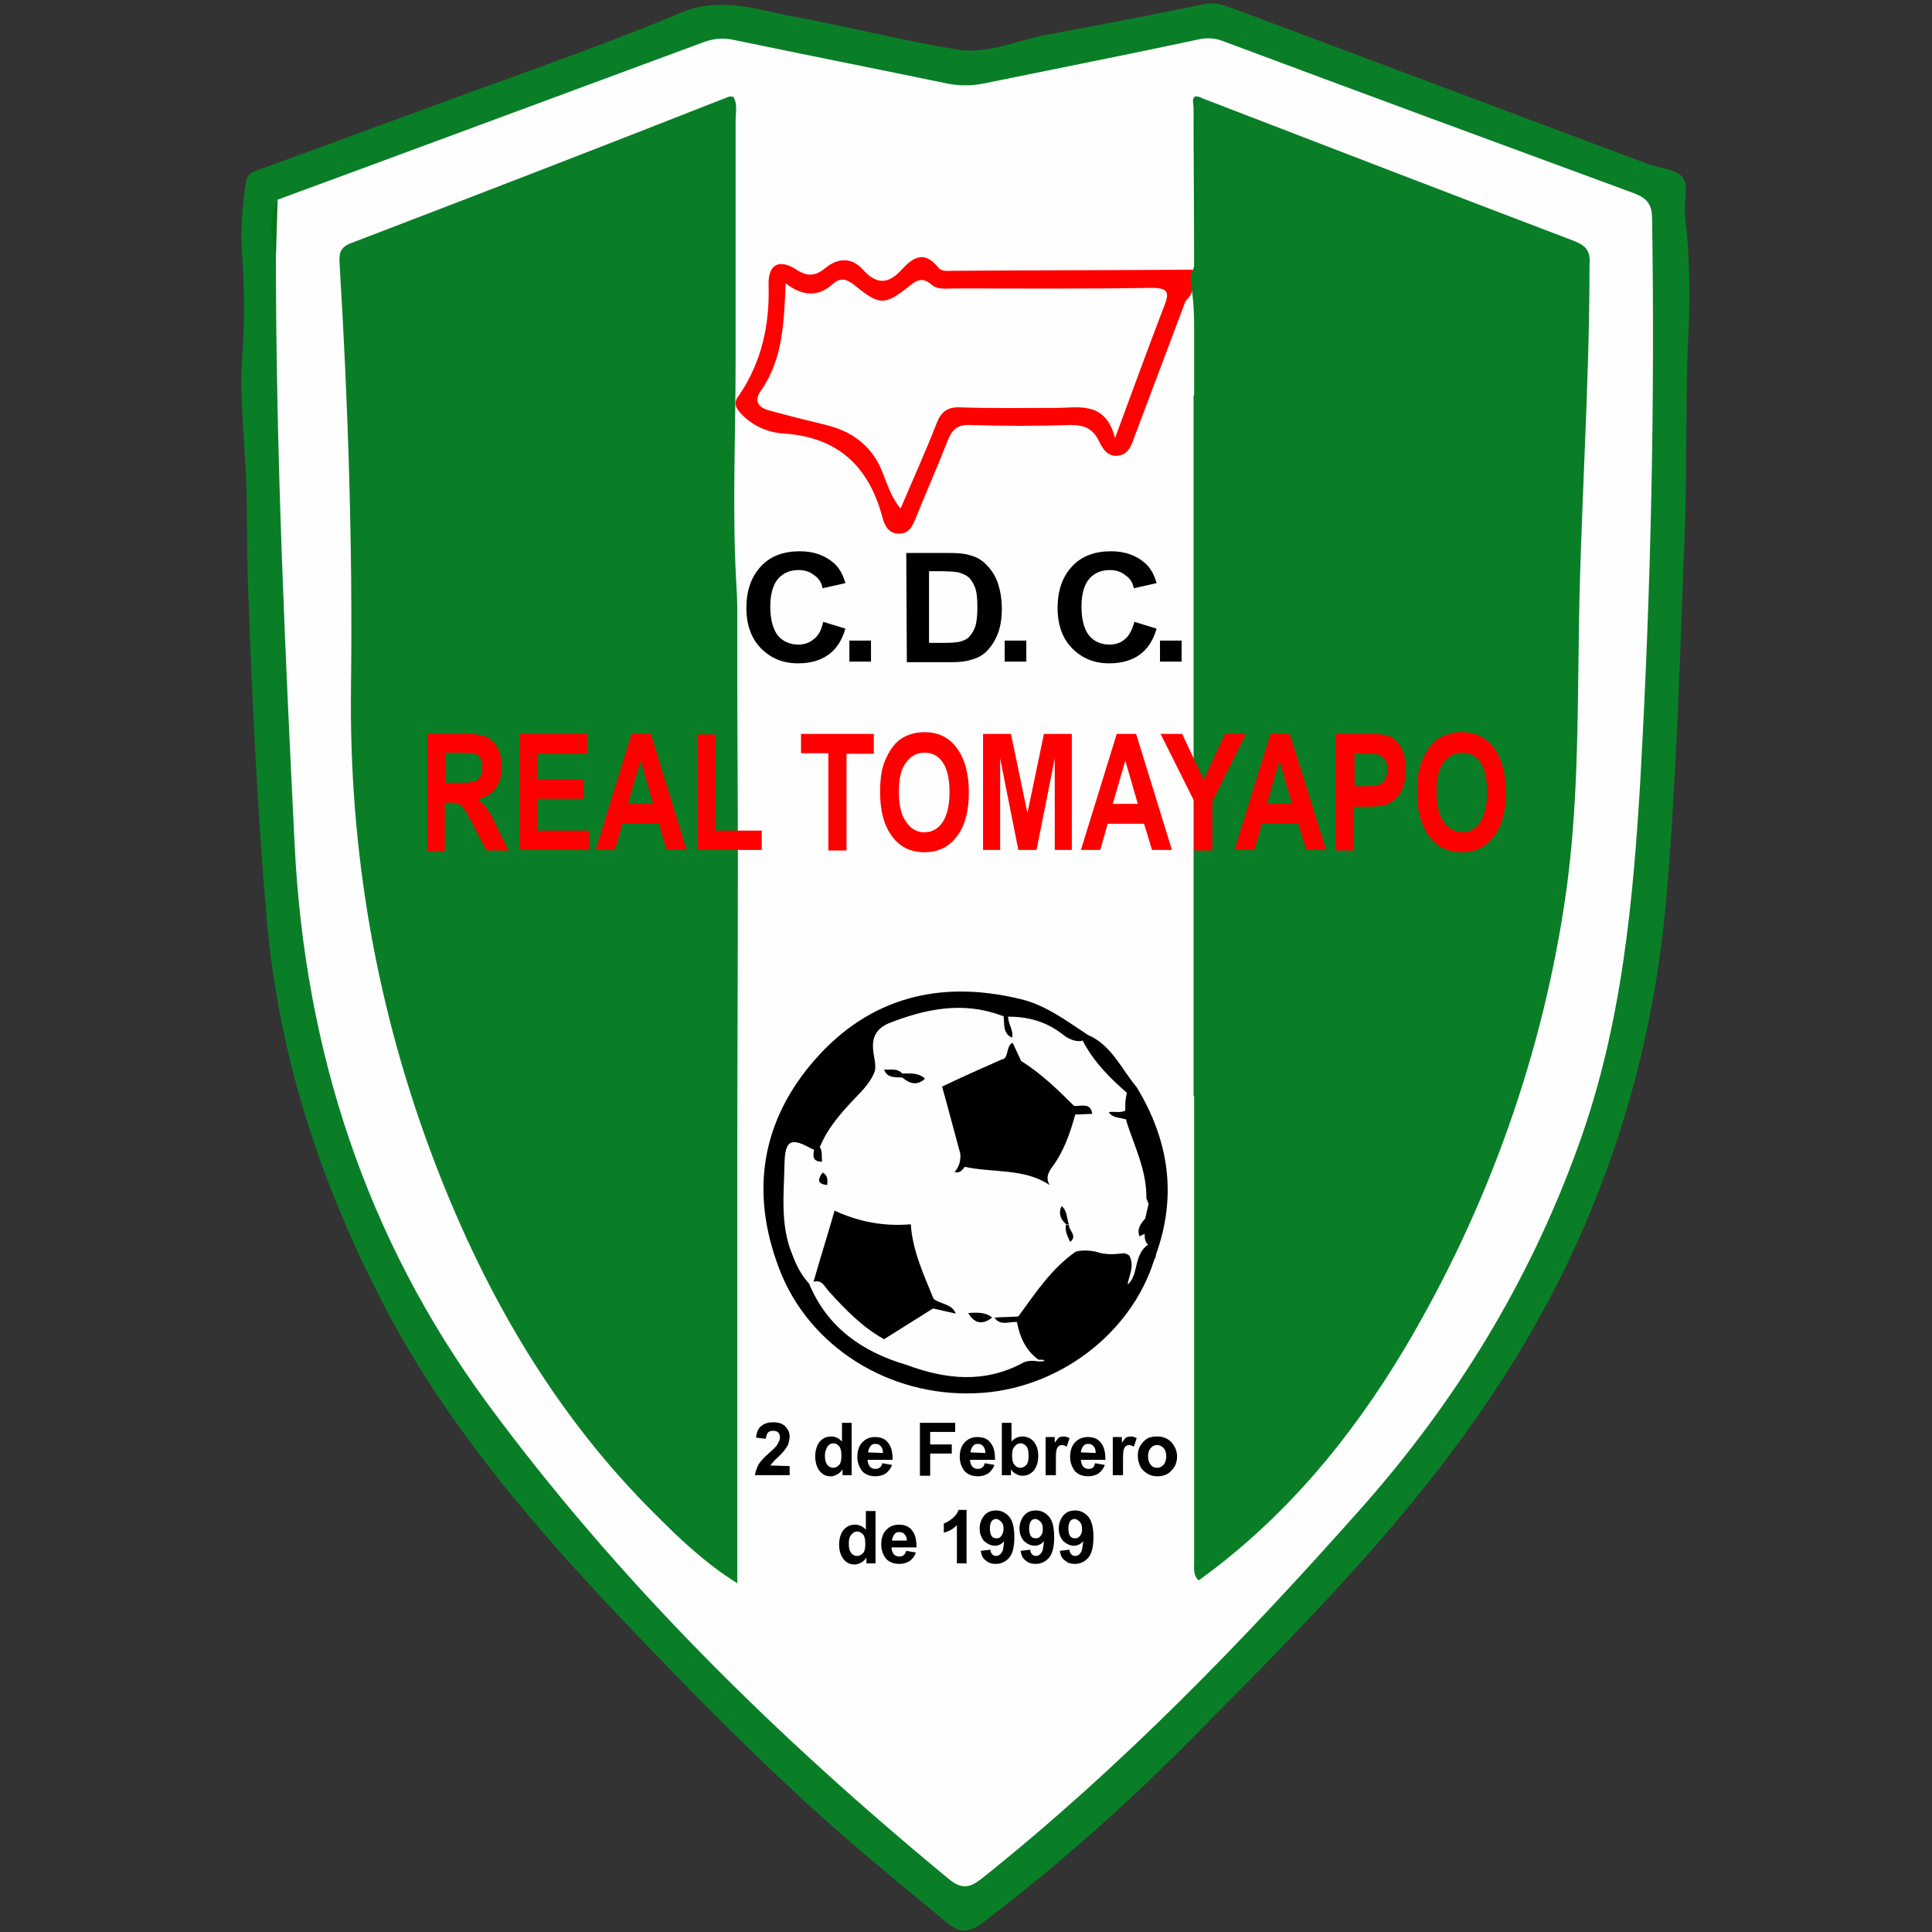 <?xml version="1.0" encoding="utf-8"?>
<!-- Generator: Adobe Illustrator 28.3.0, SVG Export Plug-In . SVG Version: 6.00 Build 0)  -->
<svg version="1.1" id="Layer_1" xmlns="http://www.w3.org/2000/svg" xmlns:xlink="http://www.w3.org/1999/xlink" x="0px" y="0px"
	 viewBox="0 0 339.6 339.6" style="enable-background:new 0 0 339.6 339.6;" xml:space="preserve">
<rect x="0" y="0" width="339.6" height="339.6" fill="#333333" stroke="none"/>
<style type="text/css">
	.st0{fill:#01781D;}
	.st1{fill:#00771C;}
	.st2{fill:#00781D;}
	.st3{fill:#097E27;}
	.st4{fill:#FEFEFE;}
	.st5{fill:#007417;}
	.st6{fill:#FE0101;}
	.st7{fill:#047B23;}
	.st8{fill:#FF0000;}
</style>
<path class="st0" d="M285.3,171.7c0.1-0.7,0.2-1.4,0.2-2.1c0.8,0.8,0.6,1.8,0.6,2.7c0,0.5-0.4,0.5-0.6,0.1
	C285.4,172.2,285.4,171.9,285.3,171.7z"/>
<path class="st1" d="M286.1,167c0.1-0.7,0.1-1.4,0.2-2.1c0.9,0.7,0.7,1.8,0.6,2.7c0,0.1-0.3,0.2-0.4,0.3
	C286.4,167.6,286.2,167.3,286.1,167z"/>
<path class="st2" d="M277.5,116.6c-1.2-2.2-0.5-4.5-0.6-6.8c-0.1-6.8-0.1-13.6,0-20.4c0-1.3-0.6-2.9,0.9-3.9
	C277.7,95.9,277.6,106.3,277.5,116.6z"/>
<g>
	<path class="st3" d="M42.6,45.2c-0.4-4.4,0-8.7,0.6-13c0.2-1.5,0.9-1.9,2.1-2.3c10.5-3.8,21-7.7,31.4-11.5
		c14.4-5.3,29-10.3,43.1-16.2c6.8-2.8,12.9-0.6,19.1,0.6c9.8,1.8,19.5,4.3,29.3,5.9c5.3,0.9,10.6-1.6,15.8-2.6
		c9.3-1.7,18.6-3.5,27.8-5.4c2.1-0.4,3.8,0.4,5.5,1c24.1,9,48.2,18.1,72.3,27.1c2.1,0.8,5.1,0.9,6.2,2.4c1.1,1.6,0.1,4.5,0.4,6.8
		c0.8,6.7,0.9,13.4,0.6,20.1c-0.6,12.1-0.2,24.3-0.7,36.4c-0.8,21.1-1.4,42.3-3.2,63.4c-2.7,31-12.5,59.7-29.7,85.9
		c-15.2,23.2-34.7,42.6-54,62.1c-11.4,11.5-23.6,22.3-36.5,32.1c-2.4,1.8-4.1,1.8-6.3-0.1c-9-7.4-17.9-14.7-26.4-22.6
		c-11.3-10.5-22-21.5-32.6-32.7c-15.5-16.5-30-33.8-40.4-54.1c-10.8-21-18-43-20.1-66.8c-1.7-19.6-2.6-39.1-3.3-58.7
		c-0.3-7.9,0-15.8-0.6-23.6c-0.3-5.1-0.7-10.3-0.5-15.4C43,57.6,43,51.4,42.6,45.2z"/>
	<path class="st4" d="M288.4,136c-1.3,22.4-3.3,44.3-11,65.5c-8.6,23.8-21.5,44.9-38.3,63.8c-20.6,23.2-42.1,45.4-66.4,64.8
		c-2.1,1.7-3.6,2.1-5.9,0.2c-30.2-24.9-58-52.2-81.2-83.7c-21.3-29-32-62-33.8-97.9c-1.7-34.5-3.3-69-3.3-103.6
		c-0.2-3.4-0.8-6.7,0.3-10c25-9.2,50-18.5,74.9-27.7c1.7-0.6,3.3-0.8,5.2-0.4c12.5,2.6,25.1,5.1,37.7,7.7c2.1,0.4,4.1,0.4,6.2,0
		c12.7-2.6,25.4-5.1,38-7.8c1.5-0.3,2.8-0.2,4.1,0.3c24.1,9,48.2,17.9,72.4,26.8c2.3,0.9,3.1,2,3.1,4.5c0.5,32.5-0.2,64.9-2,97.3
		C288.4,135.8,288.4,135.9,288.4,136z"/>
	<path class="st5" d="M48.8,35.1c-0.1,3.3-0.2,6.7-0.3,10C47.7,41.7,47.1,38.4,48.8,35.1z"/>
	<path class="st6" d="M209.7,47.4c0,0.6,0,1.3,0,1.9c0.2,1.4-0.2,2.6-1.3,3.6c-3,8-6,15.9-9,23.9c-0.5,1.4-1,3.1-2.9,3.3
		c-1.9,0.2-2.7-1.3-3.4-2.7c-1.1-2.2-2.7-2.7-5-2.7c-5.8,0.2-11.7,0.2-17.5,0c-2.2-0.1-3.2,0.7-4,2.7c-1.8,4.6-3.8,9.1-5.6,13.6
		c-0.6,1.4-1.1,2.7-2.8,2.8c-1.9,0.1-2.7-1.3-3.1-2.9c-2.4-9-7.9-14.1-17.4-14.7c-2.9-0.2-5.8-1.5-7.8-3.9c-0.8-0.9-0.8-1.9,0-2.8
		c4-5.9,5.4-12.4,5.2-19.4c-0.1-3.6,1.8-4.7,4.9-2.7c2,1.3,3.4,1.1,5.1-0.3c2.2-1.8,4.6-1.9,6.6,0.3c2.3,2.6,4.4,2.6,6.7,0.1
		c2-2.2,4-3.6,6.5-0.5c0.6,0.8,1.7,0.6,2.6,0.6C181.5,47.5,195.6,47.5,209.7,47.4z"/>
	<path class="st7" d="M211.4,17.3c-1,1.4-0.8,2.9-0.8,4.5c0,7.1,0,14.2,0,21.2c0,1.2,0.4,2.6-0.7,3.6c0-9.2-0.1-18.5-0.1-27.7
		C209.8,18.2,209.1,16.1,211.4,17.3z"/>
	<path class="st4" d="M138.1,49.8c3,2.3,5.7,2.4,8.2,0.2c1.5-1.4,2.6-0.9,4,0.2c4.3,3.5,5.2,3.5,9.4,0.2c1.3-1.1,2.4-1.8,4-0.4
		c1.1,1,2.7,0.7,4.1,0.7c11.5,0,23.1,0.1,34.6-0.1c3,0,3.2,0.8,2.2,3.3c-2.8,7.3-5.5,14.7-8.6,23.1c-1.7-6.6-6.4-5.3-10.5-5.3
		c-5.6,0-11.2,0.1-16.7-0.1c-2.3-0.1-3.4,0.8-4.2,2.9c-1.9,4.9-4.1,9.7-6.3,14.9c-1.5-1.8-2.2-3.9-3-5.9c-1.7-4.8-5.2-7.6-10.1-8.8
		c-3.3-0.8-6.5-1.6-9.8-2.5c-2.1-0.5-3-1.7-1.6-3.6C137.6,63.1,137.8,56.8,138.1,49.8z"/>
	<path class="st3" d="M276.8,42.4c-21.8-8.3-43.6-16.7-65.4-25.1c-1.7,0.9-1.1,2.5-1.1,3.8c-0.2,8.5,0.4,17-0.4,25.6
		c-0.1,0.3-0.1,0.5-0.2,0.8c-0.4,0.6-0.5,1.3-0.4,2c0.1,0.5,0.2,0.9,0.2,1.4c0.3,2.2,0.4,4.4,0.4,6.6c0,4,0,8,0,12h-0.1v123.1h0.1
		c0,27.3,0,54.6,0,81.9c0,1.1-0.2,2.4,0.8,3.3c15.1-10.9,26.7-24.9,36.1-40.6c14.7-24.7,24.5-52.1,28.5-80.5c2-14.4,2-28.8,2.2-43.3
		c0.2-22.2,1.9-44.4,1.9-66.6C279.6,44.3,279,43.3,276.8,42.4z"/>
	<path class="st3" d="M129.7,152.7c0-0.9,0-1.7,0-2.6c0-10.5-0.1-20.9-0.1-31.4c0-2.7,0-5.4,0-8.2v-3.2l0,0c0-1.7-0.1-3.5-0.2-5.2
		c-0.7-12.7-0.1-25.5-0.1-38.3c0-14.2,0-28.4,0-42.6c0-1.4,0.4-2.8-0.4-4.2c-0.3,0-0.5-0.1-0.8,0C106,25.7,84,34.2,61.8,42.7
		c-2.2,0.8-2.2,2-2.1,3.8c1.5,24.7,2.3,49.4,2,74.1c-0.4,29.1,4.5,57.1,14.9,84.2c8.9,23.1,21.1,44.1,38.8,61.6
		c4.2,4.2,8.6,8.4,14.2,11.9c0-1.9,0-3.1,0-4.4c0-23.2,0-46.4,0-69.5C129.6,187.2,129.7,170,129.7,152.7z"/>
</g>
<g>
	<path d="M144.7,109.3l3.9,1.2c-0.6,2.1-1.6,3.6-3,4.6s-3.2,1.5-5.3,1.5c-2.7,0-4.8-0.9-6.5-2.6s-2.6-4.1-2.6-7.1
		c0-3.2,0.9-5.6,2.6-7.4c1.7-1.8,4-2.6,6.8-2.6c2.4,0,4.4,0.7,6,2.1c0.9,0.8,1.6,2,2,3.5l-4,0.9c-0.2-1-0.7-1.8-1.5-2.3
		c-0.7-0.6-1.7-0.9-2.7-0.9c-1.5,0-2.7,0.5-3.6,1.5c-0.9,1-1.4,2.7-1.4,4.9c0,2.4,0.5,4.1,1.4,5.2c0.9,1,2.1,1.5,3.5,1.5
		c1.1,0,2-0.3,2.8-1C143.9,111.7,144.4,110.7,144.7,109.3z"/>
	<path d="M149.3,116.3v-3.7h3.8v3.7H149.3z"/>
	<path d="M159.3,97.2h7.4c1.7,0,2.9,0.1,3.8,0.4c1.2,0.3,2.2,0.9,3,1.8c0.8,0.8,1.5,1.9,1.9,3.1s0.7,2.7,0.7,4.5
		c0,1.6-0.2,2.9-0.6,4.1c-0.5,1.4-1.2,2.5-2.1,3.4c-0.7,0.7-1.6,1.2-2.8,1.5c-0.9,0.3-2.1,0.4-3.6,0.4h-7.6L159.3,97.2L159.3,97.2z
		 M163.3,100.4V113h3c1.1,0,1.9-0.1,2.4-0.2c0.7-0.2,1.2-0.4,1.6-0.8c0.4-0.4,0.8-1,1.1-1.8c0.3-0.9,0.4-2,0.4-3.5s-0.1-2.6-0.4-3.4
		c-0.3-0.8-0.7-1.4-1.1-1.8c-0.5-0.4-1.1-0.7-1.9-0.9c-0.6-0.1-1.7-0.2-3.3-0.2C165.1,100.4,163.3,100.4,163.3,100.4z"/>
	<path d="M176.6,116.3v-3.7h3.8v3.7H176.6z"/>
	<path d="M199.4,109.3l3.9,1.2c-0.6,2.1-1.6,3.6-3,4.6s-3.2,1.5-5.3,1.5c-2.7,0-4.8-0.9-6.5-2.6s-2.6-4.1-2.6-7.1
		c0-3.2,0.9-5.6,2.6-7.4c1.7-1.8,4-2.6,6.8-2.6c2.4,0,4.4,0.7,6,2.1c0.9,0.8,1.6,2,2,3.5l-4,0.9c-0.2-1-0.7-1.8-1.5-2.3
		c-0.7-0.6-1.7-0.9-2.7-0.9c-1.5,0-2.7,0.5-3.6,1.5c-0.9,1-1.4,2.7-1.4,4.9c0,2.4,0.5,4.1,1.4,5.2c0.9,1,2.1,1.5,3.5,1.5
		c1.1,0,2-0.3,2.8-1C198.5,111.7,199,110.7,199.4,109.3z"/>
	<path d="M203.9,116.3v-3.7h3.8v3.7H203.9z"/>
</g>
<g>
	<path d="M138.8,257.7v1.6h-6.1c0.1-0.6,0.3-1.2,0.6-1.8c0.3-0.6,1-1.3,2-2.2c0.8-0.7,1.3-1.2,1.4-1.5c0.2-0.4,0.4-0.7,0.4-1.1
		c0-0.4-0.1-0.7-0.3-0.9s-0.5-0.3-0.9-0.3s-0.7,0.1-0.9,0.3s-0.3,0.6-0.4,1.1l-1.7-0.2c0.1-1,0.4-1.7,1-2.1c0.5-0.4,1.2-0.6,2-0.6
		c0.9,0,1.6,0.2,2.1,0.7s0.8,1.1,0.8,1.8c0,0.4-0.1,0.8-0.2,1.2c-0.1,0.4-0.4,0.8-0.7,1.2c-0.2,0.3-0.6,0.7-1.1,1.2
		c-0.6,0.5-0.9,0.9-1,1c-0.1,0.2-0.3,0.3-0.4,0.5L138.8,257.7L138.8,257.7z"/>
	<path d="M149.7,259.3h-1.6v-1c-0.3,0.4-0.6,0.7-1,0.9c-0.4,0.2-0.7,0.3-1.1,0.3c-0.8,0-1.4-0.3-1.9-0.9s-0.8-1.5-0.8-2.6
		s0.3-2,0.8-2.6s1.2-0.9,2-0.9c0.7,0,1.4,0.3,1.9,0.9v-3.3h1.7L149.7,259.3L149.7,259.3z M145,255.8c0,0.7,0.1,1.2,0.3,1.5
		c0.3,0.5,0.7,0.7,1.2,0.7c0.4,0,0.7-0.2,1-0.5s0.4-0.9,0.4-1.6c0-0.8-0.1-1.3-0.4-1.7c-0.3-0.3-0.6-0.5-1-0.5s-0.8,0.2-1,0.5
		C145.2,254.7,145,255.2,145,255.8z"/>
	<path d="M155.1,257.2l1.7,0.3c-0.2,0.6-0.6,1.1-1.1,1.5c-0.5,0.3-1.1,0.5-1.8,0.5c-1.1,0-2-0.4-2.5-1.1c-0.4-0.6-0.7-1.4-0.7-2.3
		c0-1.1,0.3-2,0.9-2.6c0.6-0.6,1.3-0.9,2.2-0.9c1,0,1.8,0.3,2.3,1c0.6,0.7,0.8,1.7,0.8,3h-4.4c0,0.5,0.2,0.9,0.4,1.2
		c0.3,0.3,0.6,0.4,1,0.4c0.3,0,0.5-0.1,0.7-0.2C154.9,257.8,155,257.5,155.1,257.2z M155.2,255.4c0-0.5-0.1-0.9-0.4-1.2
		c-0.2-0.3-0.6-0.4-0.9-0.4c-0.4,0-0.7,0.1-0.9,0.4c-0.2,0.3-0.4,0.7-0.4,1.1L155.2,255.4L155.2,255.4z"/>
	<path d="M161.7,259.3v-9.2h6.2v1.6h-4.4v2.2h3.8v1.6h-3.8v3.9h-1.8V259.3z"/>
	<path d="M173.1,257.2l1.7,0.3c-0.2,0.6-0.6,1.1-1.1,1.5c-0.5,0.3-1.1,0.5-1.8,0.5c-1.1,0-2-0.4-2.5-1.1c-0.4-0.6-0.7-1.4-0.7-2.3
		c0-1.1,0.3-2,0.9-2.6c0.6-0.6,1.3-0.9,2.2-0.9c1,0,1.8,0.3,2.3,1c0.6,0.7,0.8,1.7,0.8,3h-4.4c0,0.5,0.2,0.9,0.4,1.2
		c0.3,0.3,0.6,0.4,1,0.4c0.3,0,0.5-0.1,0.7-0.2C172.9,257.8,173,257.5,173.1,257.2z M173.2,255.4c0-0.5-0.1-0.9-0.4-1.2
		c-0.2-0.3-0.6-0.4-0.9-0.4c-0.4,0-0.7,0.1-0.9,0.4c-0.2,0.3-0.4,0.7-0.4,1.1L173.2,255.4L173.2,255.4z"/>
	<path d="M176.1,259.3v-9.2h1.7v3.3c0.5-0.6,1.2-0.9,1.9-0.9c0.8,0,1.5,0.3,2,0.9c0.5,0.6,0.8,1.4,0.8,2.5s-0.3,2-0.8,2.6
		s-1.2,0.9-2,0.9c-0.4,0-0.7-0.1-1.1-0.3c-0.4-0.2-0.7-0.5-0.9-0.8v1L176.1,259.3L176.1,259.3z M177.9,255.8c0,0.7,0.1,1.2,0.3,1.5
		c0.3,0.5,0.7,0.7,1.2,0.7c0.4,0,0.7-0.2,1-0.5s0.4-0.9,0.4-1.6c0-0.8-0.1-1.3-0.4-1.7c-0.3-0.3-0.6-0.5-1-0.5s-0.8,0.2-1,0.5
		C178,254.6,177.9,255.1,177.9,255.8z"/>
	<path d="M185.5,259.3h-1.7v-6.7h1.6v1c0.3-0.4,0.5-0.7,0.7-0.9c0.2-0.1,0.5-0.2,0.8-0.2c0.4,0,0.8,0.1,1.1,0.3l-0.5,1.5
		c-0.3-0.2-0.6-0.3-0.8-0.3s-0.5,0.1-0.6,0.2c-0.2,0.1-0.3,0.4-0.4,0.7c-0.1,0.4-0.1,1.1-0.1,2.2v2.2L185.5,259.3L185.5,259.3z"/>
	<path d="M192.5,257.2l1.7,0.3c-0.2,0.6-0.6,1.1-1.1,1.5c-0.5,0.3-1.1,0.5-1.8,0.5c-1.1,0-2-0.4-2.5-1.1c-0.4-0.6-0.7-1.4-0.7-2.3
		c0-1.1,0.3-2,0.9-2.6c0.6-0.6,1.3-0.9,2.2-0.9c1,0,1.8,0.3,2.3,1c0.6,0.7,0.8,1.7,0.8,3H190c0,0.5,0.2,0.9,0.4,1.2
		c0.3,0.3,0.6,0.4,1,0.4c0.3,0,0.5-0.1,0.7-0.2C192.3,257.8,192.4,257.5,192.5,257.2z M192.6,255.4c0-0.5-0.1-0.9-0.4-1.2
		c-0.2-0.3-0.6-0.4-0.9-0.4c-0.4,0-0.7,0.1-0.9,0.4c-0.2,0.3-0.4,0.7-0.4,1.1L192.6,255.4L192.6,255.4z"/>
	<path d="M197.3,259.3h-1.7v-6.7h1.6v1c0.3-0.4,0.5-0.7,0.7-0.9c0.2-0.1,0.5-0.2,0.8-0.2c0.4,0,0.8,0.1,1.1,0.3l-0.5,1.5
		c-0.3-0.2-0.6-0.3-0.8-0.3s-0.5,0.1-0.6,0.2c-0.2,0.1-0.3,0.4-0.4,0.7c-0.1,0.4-0.1,1.1-0.1,2.2v2.2L197.3,259.3L197.3,259.3z"/>
	<path d="M200,255.9c0-0.6,0.1-1.2,0.4-1.7s0.7-1,1.2-1.3s1.1-0.4,1.8-0.4c1,0,1.8,0.3,2.5,1c0.6,0.7,1,1.5,1,2.5s-0.3,1.8-1,2.5
		c-0.6,0.7-1.5,1-2.4,1c-0.6,0-1.2-0.1-1.7-0.4s-1-0.7-1.3-1.2C200.2,257.3,200,256.6,200,255.9z M201.8,256c0,0.7,0.2,1.2,0.5,1.5
		c0.3,0.4,0.7,0.5,1.1,0.5c0.5,0,0.8-0.2,1.1-0.5s0.5-0.9,0.5-1.5c0-0.7-0.2-1.2-0.5-1.5s-0.7-0.5-1.1-0.5c-0.5,0-0.8,0.2-1.1,0.5
		S201.8,255.3,201.8,256z"/>
	<path d="M153.9,274.8h-1.6v-1c-0.3,0.4-0.6,0.7-1,0.9c-0.4,0.2-0.7,0.3-1.1,0.3c-0.8,0-1.4-0.3-1.9-0.9s-0.8-1.5-0.8-2.6
		s0.3-2,0.8-2.6s1.2-0.9,2-0.9c0.7,0,1.4,0.3,1.9,0.9v-3.3h1.7L153.9,274.8L153.9,274.8z M149.2,271.3c0,0.7,0.1,1.2,0.3,1.5
		c0.3,0.5,0.7,0.7,1.2,0.7c0.4,0,0.7-0.2,1-0.5s0.4-0.9,0.4-1.6c0-0.8-0.1-1.3-0.4-1.7c-0.3-0.3-0.6-0.5-1-0.5s-0.8,0.2-1,0.5
		C149.3,270.1,149.2,270.6,149.2,271.3z"/>
	<path d="M159.3,272.6l1.7,0.3c-0.2,0.6-0.6,1.1-1.1,1.5c-0.5,0.3-1.1,0.5-1.8,0.5c-1.1,0-2-0.4-2.5-1.1c-0.4-0.6-0.7-1.4-0.7-2.3
		c0-1.1,0.3-2,0.9-2.6c0.6-0.6,1.3-0.9,2.2-0.9c1,0,1.8,0.3,2.3,1c0.6,0.7,0.8,1.7,0.8,3h-4.4c0,0.5,0.2,0.9,0.4,1.2
		c0.3,0.3,0.6,0.4,1,0.4c0.3,0,0.5-0.1,0.7-0.2C159,273.2,159.2,273,159.3,272.6z M159.4,270.9c0-0.5-0.1-0.9-0.4-1.2
		c-0.2-0.3-0.6-0.4-0.9-0.4c-0.4,0-0.7,0.1-0.9,0.4s-0.4,0.7-0.4,1.1h2.6L159.4,270.9L159.4,270.9z"/>
	<path d="M169.9,274.8h-1.7v-6.7c-0.6,0.6-1.4,1.1-2.3,1.3v-1.6c0.5-0.2,0.9-0.4,1.5-0.9c0.5-0.4,0.9-0.9,1.1-1.5h1.4V274.8z"/>
	<path d="M172.4,272.6l1.7-0.2c0,0.3,0.1,0.6,0.3,0.8c0.2,0.2,0.4,0.3,0.7,0.3c0.4,0,0.7-0.2,0.9-0.5c0.3-0.3,0.4-1,0.5-2.1
		c-0.4,0.5-1,0.8-1.6,0.8c-0.7,0-1.3-0.3-1.9-0.8c-0.5-0.6-0.8-1.3-0.8-2.2c0-0.9,0.3-1.7,0.8-2.3c0.5-0.6,1.2-0.9,2.1-0.9
		c0.9,0,1.7,0.4,2.3,1.1s0.9,1.9,0.9,3.6s-0.3,2.9-0.9,3.6c-0.6,0.7-1.4,1.1-2.4,1.1c-0.7,0-1.3-0.2-1.7-0.6
		C172.8,274,172.5,273.4,172.4,272.6z M176.4,268.8c0-0.6-0.1-1-0.4-1.3c-0.3-0.3-0.6-0.5-0.9-0.5c-0.3,0-0.6,0.1-0.8,0.4
		s-0.3,0.7-0.3,1.3c0,0.6,0.1,1,0.3,1.3s0.5,0.4,0.9,0.4c0.3,0,0.6-0.1,0.8-0.4C176.2,269.7,176.4,269.3,176.4,268.8z"/>
	<path d="M179.4,272.6l1.7-0.2c0,0.3,0.1,0.6,0.3,0.8c0.2,0.2,0.4,0.3,0.7,0.3c0.4,0,0.7-0.2,0.9-0.5c0.3-0.3,0.4-1,0.5-2.1
		c-0.4,0.5-1,0.8-1.6,0.8c-0.7,0-1.3-0.3-1.9-0.8c-0.5-0.6-0.8-1.3-0.8-2.2c0-0.9,0.3-1.7,0.8-2.3c0.5-0.6,1.2-0.9,2.1-0.9
		c0.9,0,1.7,0.4,2.3,1.1s0.9,1.9,0.9,3.6s-0.3,2.9-0.9,3.6c-0.6,0.7-1.4,1.1-2.4,1.1c-0.7,0-1.3-0.2-1.7-0.6
		C179.8,274,179.5,273.4,179.4,272.6z M183.3,268.8c0-0.6-0.1-1-0.4-1.3c-0.3-0.3-0.6-0.5-0.9-0.5c-0.3,0-0.6,0.1-0.8,0.4
		s-0.3,0.7-0.3,1.3c0,0.6,0.1,1,0.3,1.3s0.5,0.4,0.9,0.4c0.3,0,0.6-0.1,0.8-0.4C183.2,269.7,183.3,269.3,183.3,268.8z"/>
	<path d="M186.3,272.6l1.7-0.2c0,0.3,0.1,0.6,0.3,0.8c0.2,0.2,0.4,0.3,0.7,0.3c0.4,0,0.7-0.2,0.9-0.5c0.3-0.3,0.4-1,0.5-2.1
		c-0.4,0.5-1,0.8-1.6,0.8c-0.7,0-1.3-0.3-1.9-0.8c-0.5-0.6-0.8-1.3-0.8-2.2c0-0.9,0.3-1.7,0.8-2.3c0.5-0.6,1.2-0.9,2.1-0.9
		c0.9,0,1.7,0.4,2.3,1.1s0.9,1.9,0.9,3.6s-0.3,2.9-0.9,3.6c-0.6,0.7-1.4,1.1-2.4,1.1c-0.7,0-1.3-0.2-1.7-0.6
		C186.7,274,186.4,273.4,186.3,272.6z M190.2,268.8c0-0.6-0.1-1-0.4-1.3c-0.3-0.3-0.6-0.5-0.9-0.5c-0.3,0-0.6,0.1-0.8,0.4
		s-0.3,0.7-0.3,1.3c0,0.6,0.1,1,0.3,1.3s0.5,0.4,0.9,0.4c0.3,0,0.6-0.1,0.8-0.4C190.1,269.7,190.2,269.3,190.2,268.8z"/>
</g>
<g>
	<path class="st8" d="M75.1,149.4V129h6.8c1.7,0,3,0.2,3.7,0.6c0.8,0.4,1.4,1,1.9,2c0.5,0.9,0.7,2,0.7,3.2c0,1.5-0.4,2.8-1.1,3.8
		s-1.8,1.6-3.2,1.9c0.7,0.5,1.3,1.1,1.7,1.7c0.5,0.6,1.1,1.7,1.8,3.3l2,4h-3.9l-2.3-4.4c-0.8-1.6-1.4-2.6-1.7-3
		c-0.3-0.4-0.6-0.7-1-0.8c-0.3-0.2-0.9-0.2-1.6-0.2h-0.7v8.5h-3.1C75.1,149.6,75.1,149.4,75.1,149.4z M78.3,137.6h2.4
		c1.6,0,2.5-0.1,2.9-0.3s0.7-0.5,0.9-0.9c0.2-0.4,0.3-0.9,0.3-1.5c0-0.7-0.1-1.2-0.4-1.7c-0.3-0.4-0.7-0.7-1.2-0.8
		c-0.3,0-1.1-0.1-2.4-0.1h-2.5C78.3,132.3,78.3,137.6,78.3,137.6z"/>
	<path class="st8" d="M91.3,149.4V129h11.9v3.5h-8.7v4.5h8.1v3.4h-8.1v5.6h9v3.4H91.3z"/>
	<path class="st8" d="M120.7,149.4h-3.5l-1.4-4.6h-6.4l-1.3,4.6h-3.4L111,129h3.4L120.7,149.4z M114.8,141.3l-2.2-7.6l-2.2,7.6
		H114.8z"/>
	<path class="st8" d="M122.6,149.4v-20.3h3.2V146h8.1v3.4H122.6z"/>
	<path class="st8" d="M145.6,149.4v-17h-4.8V129h12.8v3.5h-4.8v17h-3.2V149.4z"/>
	<path class="st8" d="M154.7,139.3c0-2.1,0.2-3.8,0.7-5.2c0.4-1,0.9-2,1.5-2.8s1.3-1.4,2.1-1.8c1-0.5,2.2-0.8,3.5-0.8
		c2.4,0,4.3,0.9,5.7,2.8c1.4,1.9,2.1,4.5,2.1,7.8s-0.7,5.9-2.1,7.7c-1.4,1.9-3.3,2.8-5.7,2.8s-4.3-0.9-5.7-2.8
		C155.4,145.1,154.7,142.6,154.7,139.3z M158,139.2c0,2.3,0.4,4.1,1.3,5.3c0.8,1.2,1.9,1.8,3.2,1.8s2.4-0.6,3.2-1.8s1.2-3,1.2-5.3
		s-0.4-4.1-1.2-5.2c-0.8-1.2-1.9-1.7-3.2-1.7s-2.4,0.6-3.2,1.7C158.4,135.1,158,136.8,158,139.2z"/>
	<path class="st8" d="M172.8,149.4V129h4.9l2.9,13.9l2.9-13.9h4.9v20.4h-3v-16.1l-3.2,16.1H179l-3.2-16.1v16.1H172.8z"/>
	<path class="st8" d="M206,149.4h-3.5l-1.4-4.6h-6.4l-1.3,4.6H190l6.3-20.4h3.4L206,149.4z M200,141.3l-2.2-7.6l-2.2,7.6H200z"/>
	<path class="st8" d="M209.9,149.4v-8.6L204,129h3.8l3.8,8.1l3.7-8.1h3.7l-5.9,11.9v8.6h-3.2L209.9,149.4L209.9,149.4z"/>
	<path class="st8" d="M233.1,149.4h-3.5l-1.4-4.6h-6.4l-1.3,4.6H217l6.3-20.4h3.4L233.1,149.4z M227.1,141.3l-2.2-7.6l-2.2,7.6
		H227.1z"/>
	<path class="st8" d="M234.8,149.4V129h5.2c2,0,3.3,0.1,3.9,0.3c0.9,0.3,1.7,1,2.3,2s0.9,2.4,0.9,4c0,1.3-0.2,2.3-0.5,3.2
		c-0.4,0.9-0.8,1.5-1.4,2c-0.6,0.5-1.1,0.8-1.7,1c-0.8,0.2-1.9,0.3-3.4,0.3H238v7.7h-3.2V149.4z M238.1,132.4v5.8h1.8
		c1.3,0,2.1-0.1,2.6-0.3c0.4-0.2,0.8-0.5,1-1s0.4-1,0.4-1.6c0-0.7-0.2-1.4-0.5-1.8c-0.3-0.5-0.8-0.8-1.3-0.9
		c-0.4-0.1-1.2-0.1-2.3-0.1L238.1,132.4L238.1,132.4z"/>
	<path class="st8" d="M249.1,139.3c0-2.1,0.2-3.8,0.7-5.2c0.4-1,0.9-2,1.5-2.8s1.3-1.4,2.1-1.8c1-0.5,2.2-0.8,3.5-0.8
		c2.4,0,4.3,0.9,5.7,2.8c1.4,1.9,2.1,4.5,2.1,7.8s-0.7,5.9-2.1,7.7c-1.4,1.9-3.3,2.8-5.7,2.8c-2.4,0-4.3-0.9-5.7-2.8
		C249.8,145.1,249.1,142.6,249.1,139.3z M252.5,139.2c0,2.3,0.4,4.1,1.3,5.3c0.8,1.2,1.9,1.8,3.2,1.8c1.3,0,2.4-0.6,3.2-1.8
		c0.8-1.2,1.2-3,1.2-5.3s-0.4-4.1-1.2-5.2c-0.8-1.2-1.9-1.7-3.2-1.7c-1.3,0-2.4,0.6-3.2,1.7C252.9,135.1,252.5,136.8,252.5,139.2z"
		/>
</g>
<g>
	<path d="M199.8,191.1c-2.7-3.2-4.4-7.4-8.6-9.2c-3.8-2.5-7.5-5.3-11.9-6.3c-14-3.4-26.4-0.3-36,10.6c-9.5,10.8-11.5,23.4-6.3,36.9
		c5.2,13.6,19.2,22.4,34.4,21.8c14.3-0.5,27.4-10.3,31.5-23.5c0.2-0.3,0.3-0.6,0.3-0.9C206.9,210.2,205.5,200.5,199.8,191.1z
		 M198.2,225.8c0.2-1.5,1.3-3.2,0.3-5.1c-0.3-0.2-0.6-0.4-1-0.4c-1.7,0.2-3.3,0.3-4.9-0.3c-1.1-0.2-2.3-0.3-3.5,0
		c-4.3,3-7.1,7.3-10.1,11.4c-1.4,0.1-2.8,0.1-4.2,0.2c1.1,1.6,2.7,0.6,4,0.8c0,0.1,0,0.1,0,0.2c0.5,2.5,1.5,4.7,3.6,6.3
		c0.4,0.3,0.9-0.1,1.2,0.3c-0.6,0.2-1.2,0.1-1.8,0c-0.6,0-1.3,0-1.9,0.3c-6.8,3.7-13.6,3-20.6,0.4c-7.8-2.3-13.9-6.6-17.1-14.3
		c-1.3-1.4-2.2-3.1-2.9-5c-2.2-5.2-1.5-10.7-1.4-16.1c0.1-4.2,1.2-4.6,4.9-2.5c0.1,0,0.2,0,0.3,0.1c-0.2,1.1-0.3,2.1,1.4,2.1
		c-0.1-0.9,0.1-1.8-0.4-2.6c0-0.1,0.1-0.1,0.1-0.2c1.2-2.8,3-5,5-7.2c1.7-1.9,3.7-3.5,4.6-6c0.2-1.2-0.2-2.3-0.3-3.5
		c-0.3-2.4,0.6-4,2.9-4.9c6.4-2.5,12.9-3.8,19.6-1.3c0.1,0,0.3,0.1,0.4,0.1c0.2,1.4-0.2,3,1.5,3.8c0.3-1.3-0.7-2.4-0.7-3.7
		c3.4,0,6.5,0.8,9.3,2.9c1,0.8,2.1,1.5,3.5,1.4c0.1,0,0.2-0.1,0.3-0.1c1.9,3.7,4.8,6.6,7.8,9.2c0,0.1-0.1,0.2-0.1,0.3
		c-0.1,0.6-0.2,1.2-0.2,1.8c0,0.3,0,0.7,0,1c-0.8,0.5-2,0.1-2.9,0.3c0.7,1.1,2,0.9,3.1,1.3c0,0.1,0,0.2,0,0.3
		c1.4,4.4,3.6,8.7,3.5,13.5c0.1,0.3,0.2,0.6,0.4,1c-0.2,0.9-0.4,1.7-0.6,2.6c-0.8,0.9-1.5,1.8-1,3.1c0.3-0.1,0.6-0.3,0.9-0.4v0.1
		c0,0.7,0.1,1.3,0.6,1.8C199.2,220.5,200.2,224.2,198.2,225.8z"/>
	<path d="M170.2,230.8c1.1,1.9,2.5,2.1,4.2,0.8C173.2,230.6,171.7,230.7,170.2,230.8z"/>
	<path d="M164.1,228.3c-1.7-4.2-3.7-8.4-4-13.1c-4.7,0.4-9.1-0.4-13.4-2.4c-1.2,4.2-2.5,8.3-3.7,12.5c1.5-0.4,1.9,0.8,2.7,1.7
		c2.9,3.2,5.9,6.3,9.7,8.4c2.9-1.8,5.7-3.6,8.6-5.4c1.3,0.3,2.7,0.6,4,0.9C167.3,229.1,165.3,229.3,164.1,228.3z"/>
	<path d="M186.6,212c-0.6,1.3-0.2,2.3,0.8,3.2c0.2,0,0.4,0,0.5,0.1C187.5,214.1,187.6,212.8,186.6,212z"/>
	<path d="M187.9,215.3c-0.2,0.1-0.4,0-0.5-0.1c-0.3,1.2,0.3,2.1,0.7,3.1C189.5,217.2,187.8,216.3,187.9,215.3z"/>
	<path d="M158.6,189.4c1.3,1.1,2.6,1.5,4,0.2c-1.2-1.1-2.6-0.9-4-0.9c-0.9-1-2.1-0.6-3.2-0.7C156,189.6,157.4,189.3,158.6,189.4z"/>
	<path d="M145.4,208.3c0.1-0.9,0.1-1.7-0.8-2.2C143.8,207.2,143.5,208.1,145.4,208.3z"/>
	<path d="M188.8,194.4c-2.9-2.9-5.8-5.7-9.3-7.9c-0.5-1.1-1-2.1-1.5-3.2c-1.1,0.5-0.7,2.1-1.5,2.8c-0.3,0.1-0.6,0.2-0.8,0.3
		c-3.4,1.5-6.8,3-10.1,4.6c1.1,3.9,2.1,7.8,3.2,11.8c0.1,1.2-0.2,2.3-1,3.2c0.9,0.3,1.3-0.3,1.8-0.9c5,1.1,10.4,0.2,14.9,3.2
		c-0.7-1.2-0.3-2.1,0.4-3.1c2.1-2.8,3.2-6,4.1-9.3c1,0,2-0.1,3-0.1C191.7,193.7,190,194.5,188.8,194.4z"/>
</g>
</svg>
